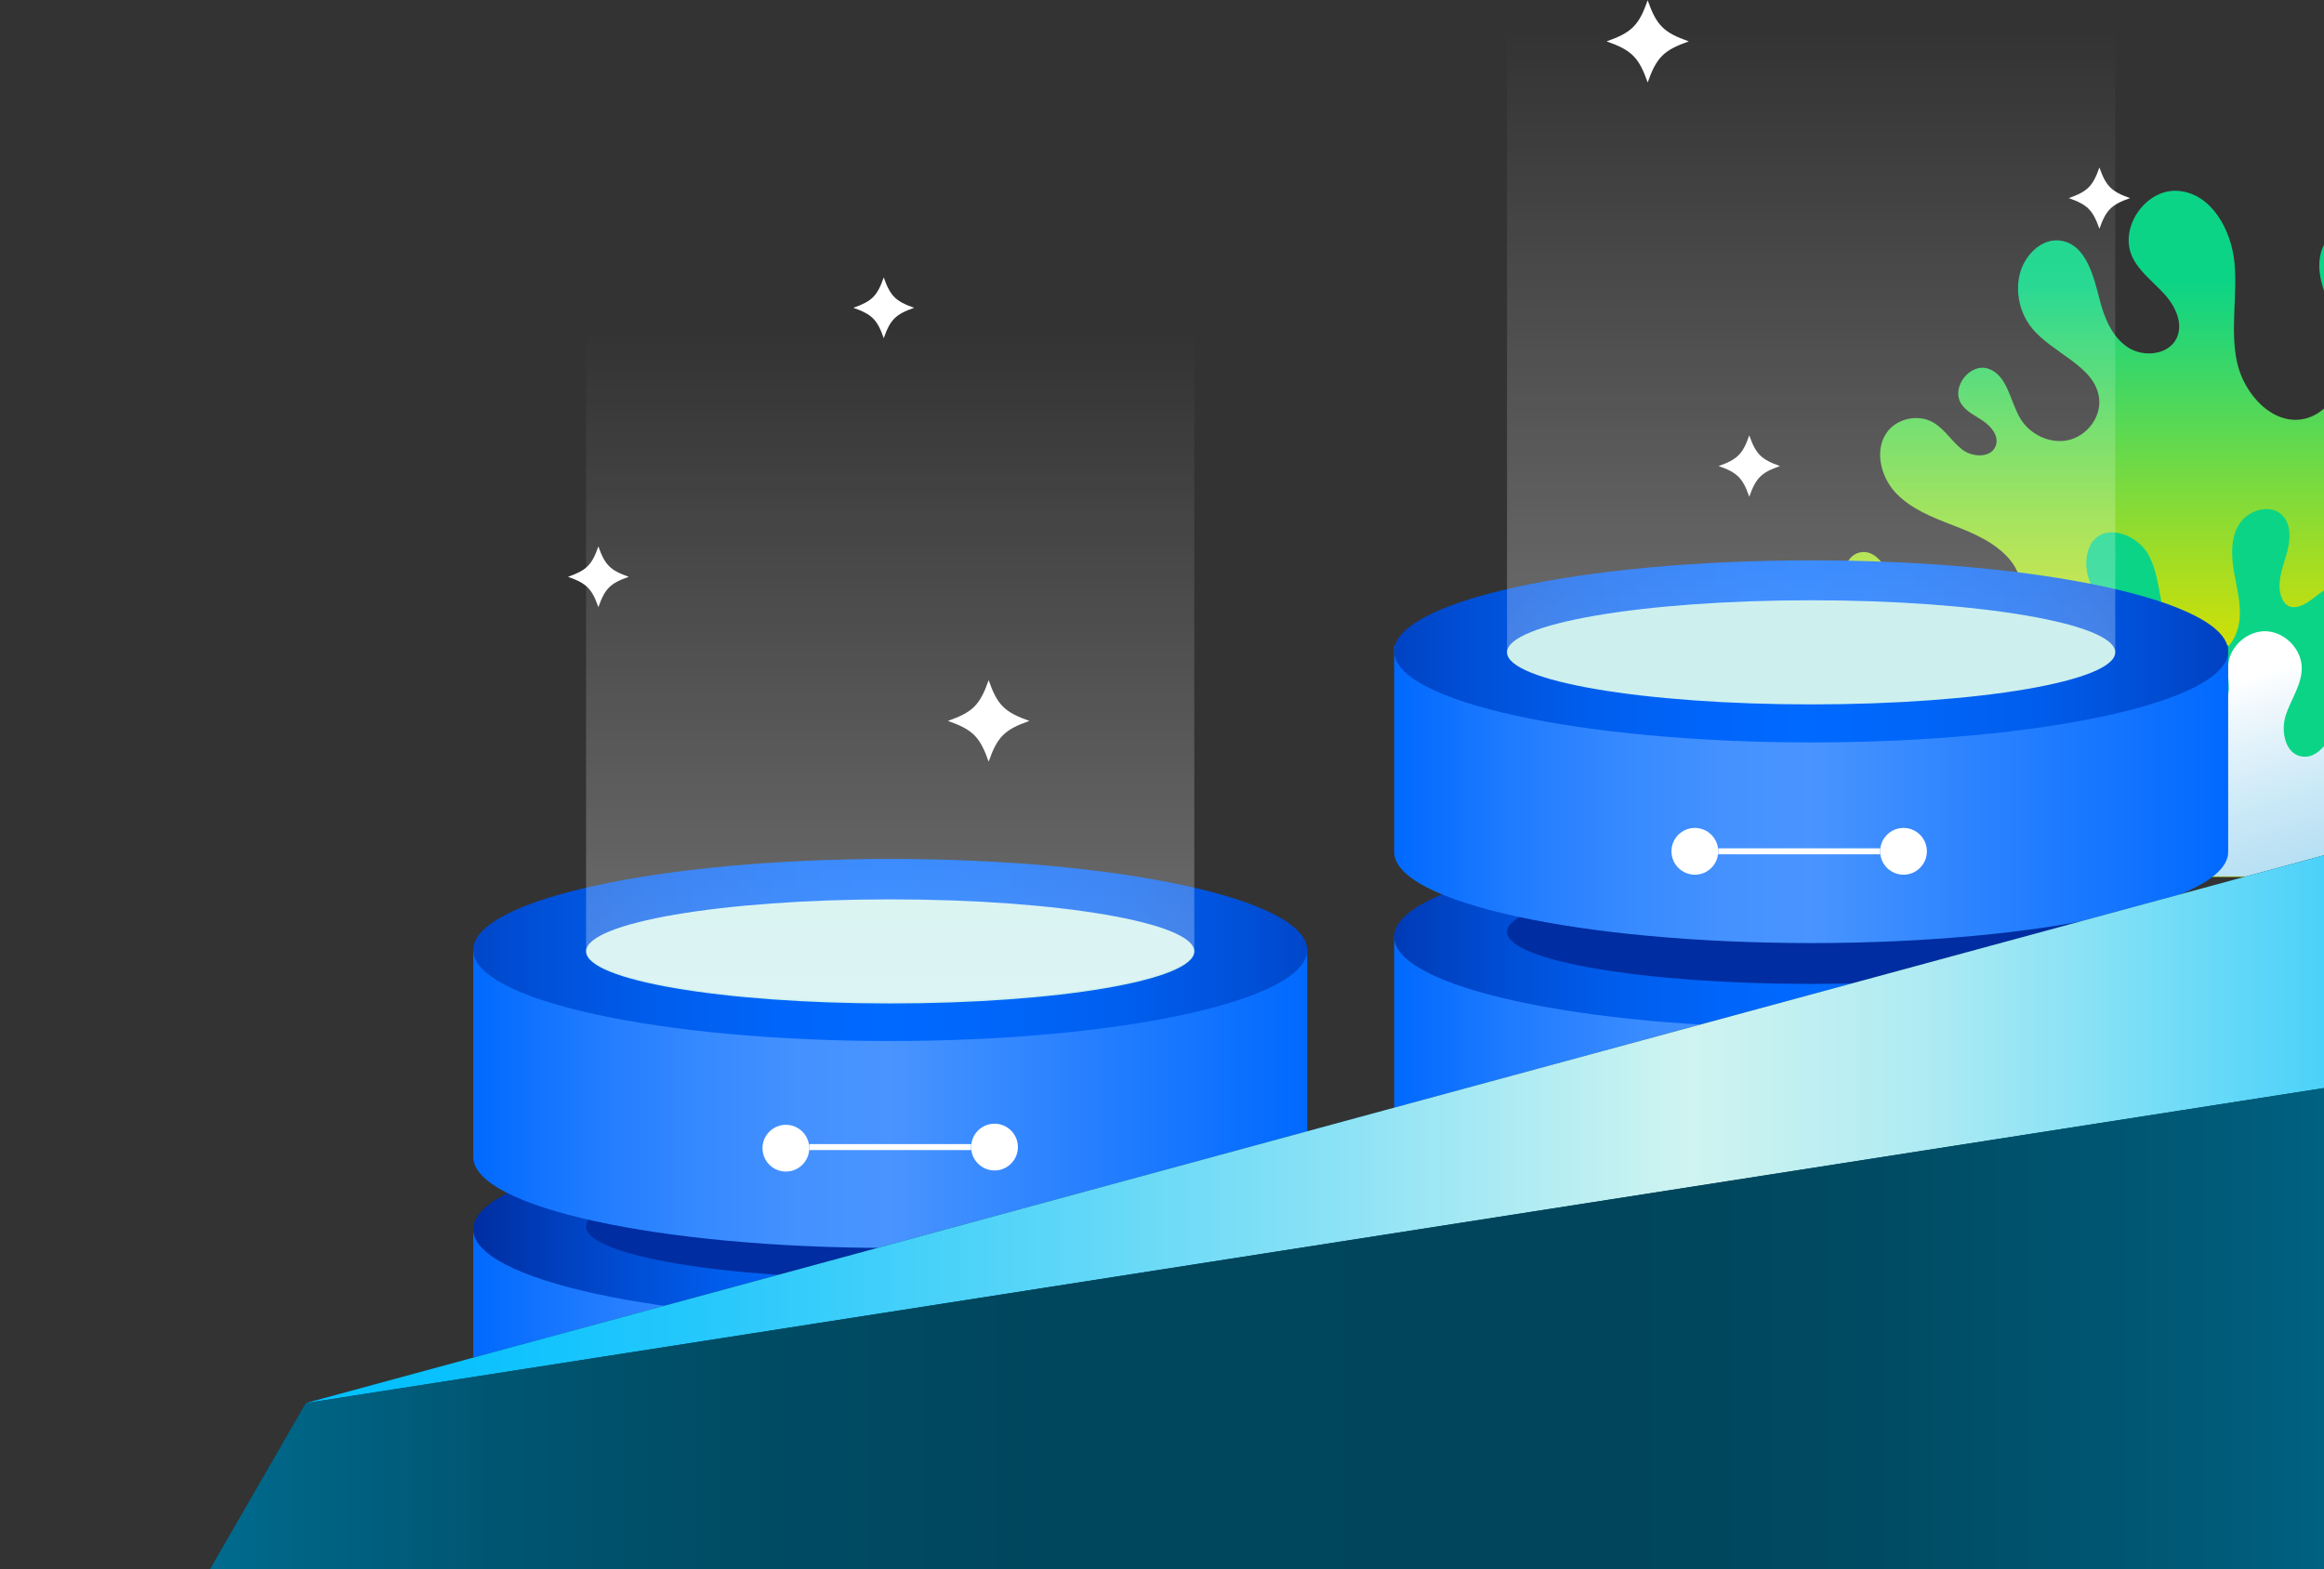 <svg fill="none" height="262" viewBox="0 0 388 262" width="388" xmlns="http://www.w3.org/2000/svg" xmlns:xlink="http://www.w3.org/1999/xlink"><rect x="0" y="0" width="388" height="262" fill="#333333" stroke="none"/><linearGradient id="a" gradientUnits="userSpaceOnUse" x1="375.675" x2="375.675" y1="155.079" y2="9.406"><stop offset=".315" stop-color="#d5e003"/><stop offset=".741" stop-color="#0cd486"/></linearGradient><linearGradient id="b" gradientUnits="userSpaceOnUse" x1="366.718" x2="382.416" y1="115.893" y2="164.07"><stop offset="0" stop-color="#fff"/><stop offset=".126" stop-color="#edf7fc"/><stop offset=".41" stop-color="#cbe9f7"/><stop offset=".645" stop-color="#b6dff3"/><stop offset=".798" stop-color="#aedcf2"/></linearGradient><linearGradient id="c"><stop offset="0" stop-color="#0069ff"/><stop offset=".5" stop-color="#4994ff"/><stop offset=".61" stop-color="#4491ff"/><stop offset=".73" stop-color="#3689ff"/><stop offset=".86" stop-color="#1f7bff"/><stop offset="1" stop-color="#0069ff"/></linearGradient><linearGradient id="d" gradientUnits="userSpaceOnUse" x1="372" x2="232.762" xlink:href="#c" y1="276.583" y2="276.583"/><linearGradient id="e"><stop offset="0" stop-color="#002da1"/><stop offset=".08" stop-color="#003dbb"/><stop offset=".19" stop-color="#0050d8"/><stop offset=".29" stop-color="#005eee"/><stop offset=".4" stop-color="#0066fa"/><stop offset=".5" stop-color="#0069ff"/><stop offset=".59" stop-color="#0065fa"/><stop offset=".7" stop-color="#005dec"/><stop offset=".81" stop-color="#004ed5"/><stop offset=".93" stop-color="#003ab5"/><stop offset="1" stop-color="#002da1"/></linearGradient><linearGradient id="f" gradientUnits="userSpaceOnUse" x1="372" x2="232.762" xlink:href="#e" y1="251.735" y2="251.735"/><linearGradient id="g" gradientUnits="userSpaceOnUse" x1="372" x2="232.762" xlink:href="#c" y1="228.926" y2="228.926"/><linearGradient id="h" gradientUnits="userSpaceOnUse" x1="372" x2="371.541" xlink:href="#e" y1="204.079" y2="204.079"/><linearGradient id="i" gradientUnits="userSpaceOnUse" x1="384.155" x2="220.3" xlink:href="#e" y1="204.297" y2="204.297"/><linearGradient id="j" gradientUnits="userSpaceOnUse" x1="372" x2="232.762" xlink:href="#c" y1="181.265" y2="181.265"/><linearGradient id="k" gradientUnits="userSpaceOnUse" x1="384.155" x2="220.3" xlink:href="#e" y1="156.417" y2="156.417"/><linearGradient id="l" gradientUnits="userSpaceOnUse" x1="372" x2="232.762" xlink:href="#c" y1="132.616" y2="132.616"/><linearGradient id="m" gradientUnits="userSpaceOnUse" x1="218.242" x2="79.005" xlink:href="#c" y1="276.754" y2="276.754"/><linearGradient id="n" gradientUnits="userSpaceOnUse" x1="390.382" x2="210.312" xlink:href="#e" y1="108.761" y2="108.761"/><linearGradient id="o"><stop offset="0" stop-color="#fff"/><stop offset="1" stop-color="#fff" stop-opacity="0"/></linearGradient><linearGradient id="p" gradientUnits="userSpaceOnUse" x1="302.381" x2="302.381" xlink:href="#o" y1="117.202" y2="5.018"/><linearGradient id="q" gradientUnits="userSpaceOnUse" x1="218.242" x2="79" xlink:href="#e" y1="251.906" y2="251.906"/><linearGradient id="r" gradientUnits="userSpaceOnUse" x1="218.242" x2="79.005" xlink:href="#c" y1="230.107" y2="230.107"/><linearGradient id="s" gradientUnits="userSpaceOnUse" x1="218.242" x2="79" xlink:href="#e" y1="205.26" y2="205.26"/><linearGradient id="t" gradientUnits="userSpaceOnUse" x1="218.242" x2="79.005" xlink:href="#c" y1="183.521" y2="183.521"/><linearGradient id="u" gradientUnits="userSpaceOnUse" x1="244.743" x2="50.787" xlink:href="#e" y1="158.618" y2="158.618"/><linearGradient id="v" gradientUnits="userSpaceOnUse" x1="148.623" x2="148.623" xlink:href="#o" y1="167.306" y2="55.122"/><linearGradient id="w" gradientUnits="userSpaceOnUse" x1="61.458" x2="674.302" y1="182.503" y2="386.558"><stop offset=".61" stop-color="#00455b"/><stop offset=".7" stop-color="#00465d"/><stop offset=".76" stop-color="#004d66"/><stop offset=".81" stop-color="#005874"/><stop offset=".85" stop-color="#006789"/><stop offset=".89" stop-color="#007ba4"/><stop offset=".93" stop-color="#0093c4"/><stop offset=".97" stop-color="#00b0ea"/><stop offset=".98" stop-color="#00bfff"/></linearGradient><linearGradient id="x" gradientUnits="userSpaceOnUse" x1="51.069" x2="436.383" y1="185.803" y2="185.803"><stop offset="0" stop-color="#00bfff"/><stop offset=".06" stop-color="#09c1fe"/><stop offset=".16" stop-color="#22c7fc"/><stop offset=".28" stop-color="#4bd2f9"/><stop offset=".43" stop-color="#84e0f6"/><stop offset=".59" stop-color="#cbf3f1"/><stop offset=".6" stop-color="#cff4f1"/><stop offset=".63" stop-color="#c6f1f1"/><stop offset=".7" stop-color="#afebf3"/><stop offset=".77" stop-color="#89e2f5"/><stop offset=".86" stop-color="#54d4f9"/><stop offset=".96" stop-color="#12c3fd"/><stop offset=".98" stop-color="#00bfff"/></linearGradient><linearGradient id="y" gradientUnits="userSpaceOnUse" x1="-61.392" x2="619.537" y1="248.392" y2="248.392"><stop offset="0" stop-color="#00bfff"/><stop offset=".03" stop-color="#00a9e2"/><stop offset=".07" stop-color="#008ebe"/><stop offset=".11" stop-color="#00779f"/><stop offset=".16" stop-color="#006586"/><stop offset=".21" stop-color="#005672"/><stop offset=".27" stop-color="#004c65"/><stop offset=".35" stop-color="#00465d"/><stop offset=".49" stop-color="#00455b"/><stop offset=".55" stop-color="#004b63"/><stop offset=".64" stop-color="#005c7a"/><stop offset=".75" stop-color="#0078a0"/><stop offset=".89" stop-color="#009fd4"/><stop offset=".98" stop-color="#00bfff"/></linearGradient><clipPath id="z"><path d="m0 0h293v307.004h-293z" transform="matrix(-1 0 0 1 372 .048)"/></clipPath><path d="m404.605 146.332c.09-4.211 3.44-9.055 7.514-10.006 4.073-.996 8.328-.271 12.538.091 4.164.317 8.691.181 12.131-2.173 1.991-1.358 3.53-3.848 2.715-6.112-.905-2.399-4.073-3.169-6.563-2.58-2.489.588-4.707 2.128-7.152 2.942-2.444.815-5.567.725-7.106-1.358-1.449-1.946-.77-4.844.905-6.609 1.63-1.766 4.029-2.626 6.337-3.351 8.148-2.444 17.834-4.346 21.637-11.951 1.176-2.4 1.493-5.524-.317-7.516-2.128-2.309-6.066-1.72-8.51.226-2.444 1.947-3.983 4.753-5.93 7.198-1.493 1.856-3.757 3.622-5.975 2.852-2.67-.905-2.987-4.708-1.901-7.334 1.177-2.807 3.259-5.07 4.979-7.56 1.72-2.49 3.169-5.433 2.716-8.466-.452-2.988-3.53-5.704-6.427-4.754-3.169 1.041-3.802 5.116-4.708 8.33-.905 3.124-2.716 6.157-5.567 7.651-2.852 1.539-6.88 1.132-8.827-1.494-1.81-2.399-1.358-5.885 0-8.556 1.358-2.671 3.576-4.799 5.387-7.198 1.629-2.173 2.942-4.572 3.892-7.108 1.041-2.807 1.63-5.976.498-8.737-1.131-2.762-4.481-4.754-7.197-3.531-2.127.951-3.168 3.441-3.44 5.795-.271 2.354.045 4.708-.407 7.017-.498 2.58-1.992 4.98-4.119 6.61-1.856 1.403-4.934 1.992-6.247.045-.452-.679-.543-1.494-.588-2.309-.226-6.157 4.164-11.363 7.061-16.841 1.946-3.667 3.35-7.832 2.988-11.952-.363-4.165-2.716-8.285-6.564-9.96-3.847-1.63-9.007-.09-10.592 3.758-1.72 4.21.951 8.738 2.445 13.038 1.041 2.897 1.493 6.112.679 9.1-.815 2.988-3.078 5.659-6.066 6.383-5.341 1.268-10.23-4.12-11.361-9.507-1.132-5.387.09-11.001-.407-16.479-.498-5.478-3.803-11.544-9.28-12.042-5.431-.543-10.094 6.066-7.785 11.001 1.131 2.445 3.44 4.12 5.296 6.157 1.856 1.992 3.259 4.889 2.127 7.379-1.312 2.852-5.522 3.305-8.147 1.585-2.626-1.72-3.938-4.889-4.708-7.923-1.041-4.029-2.263-9.1-6.337-9.869-3.304-.634-6.337 2.445-7.061 5.75-.679 3.033.09 6.383 2.082 8.828 3.531 4.346 10.728 6.338 11.226 11.906.271 3.079-2.128 6.112-5.16 6.791-3.033.679-6.337-.905-7.967-3.531-1.765-2.897-2.127-7.244-5.341-8.375-3.078-1.087-6.337 3.079-4.572 5.84.86 1.358 2.444 1.992 3.757 2.943 1.313.905 2.535 2.445 2.037 3.984-.679 2.128-3.848 2.083-5.613.724-1.765-1.358-2.897-3.395-4.843-4.527-2.399-1.403-5.794-.77-7.559 1.403-2.354 2.943-1.313 7.515 1.222 10.277 2.58 2.762 6.201 4.165 9.732 5.523 3.53 1.358 7.151 2.943 9.505 5.84 2.354 2.943 2.852 7.696.091 10.276-1.358 1.268-3.305 1.811-5.16 1.902-5.568.362-11.226-2.762-13.896-7.696-1.494-2.716-3.305-6.61-6.337-5.795-1.63.453-2.49 2.264-2.852 3.939-1.403 6.473 2.399 13.627 8.51 16.163 1.539.633 3.259 1.041 4.662 1.946 1.403.906 2.535 2.626 2.082 4.256-.589 2.173-3.531 2.761-5.613 1.947-2.082-.861-3.621-2.581-5.432-3.894-1.81-1.313-4.345-2.173-6.246-.951-.86.544-1.448 1.494-1.856 2.445-1.539 3.848-.09 8.557 2.988 11.318 3.078 2.762 7.513 3.758 11.632 3.169 2.716-.407 5.568-1.403 8.148-.453 2.535.906 4.119 3.577 4.572 6.248.407 2.671-.091 5.387-.634 8.013h74.279z" fill="url(#a)"/><path d="m394.239 146.332c-.407-2.536 1.63-4.482 3.893-5.705 2.263-1.177 4.843-1.675 7.061-2.852 2.263-1.222 4.255-3.576 3.802-6.066-.362-1.992-2.218-3.486-4.209-3.984-1.992-.498-4.074-.136-6.066.271-1.901.408-4.571.363-4.843-1.539-.091-.543.09-1.132.362-1.63 1.267-2.399 3.938-3.712 6.473-4.708s5.251-1.992 6.925-4.12c1.675-2.127 1.675-5.885-.724-7.107-.905-.453-1.992-.498-3.033-.408-3.983.317-7.649 2.264-11.089 4.256-.86.498-1.901 1.041-2.852.679-1.584-.589-1.448-3.033-.407-4.346 1.674-2.173 4.526-3.033 6.835-4.573 2.263-1.539 3.983-4.889 2.217-6.972-.679-.77-1.674-1.177-2.67-1.358-3.485-.543-6.835 1.494-9.641 3.667-1.313 1.042-3.124 2.128-4.482 1.177-.362-.271-.633-.679-.814-1.131-.951-2.218 0-4.753.679-7.062.724-2.309 1.041-5.161-.679-6.836-1.947-1.901-5.477-.86-7.016 1.358s-1.449 5.206-1.041 7.877c.452 2.671 1.222 5.343.995 8.059-.226 2.716-1.765 5.568-4.435 6.202-3.576.906-6.835-2.626-7.922-6.157-1.131-3.531-1.086-7.424-2.851-10.684-1.766-3.214-6.699-5.206-9.144-2.445-.633.679-.95 1.585-1.131 2.49-1.449 7.923 10.275 13.763 8.736 21.64-.951 4.799-7.786 7.199-11.497 3.984-2.988-2.58-3.667-7.56-7.243-9.281-3.621-1.765-8.464 2.083-7.604 6.022.634 2.852 3.44 4.663 6.156 5.885 2.67 1.222 5.658 2.264 7.378 4.618 1.765 2.354 1.267 6.564-1.584 7.334-1.313.317-2.716-.136-4.029.136-2.761.633-3.349 5.251-.769 6.519 2.625 1.313 6.11-.951 8.6.588 2.489 1.54 2.263 3.532.905 6.112h46.758z" fill="#0cd486"/><path d="m349.563 138.862c1.494 2.173 2.399 5.025 1.539 7.47h41.508c-1.403-2.853-2.128-6.112-1.132-9.1.77-2.4 2.535-4.301 4.074-6.293s2.987-4.255 2.987-6.745-2.036-5.161-4.526-4.89c-4.119.453-5.568 7.606-9.687 7.017-2.806-.407-3.575-4.21-2.715-6.881s2.715-5.116 2.67-7.968c-.045-3.078-2.761-5.885-5.839-6.066s-6.065 2.354-6.427 5.432c-.182 1.404.135 2.852.09 4.256-.045 1.403-.679 2.988-1.992 3.486-1.312.498-2.851-.272-3.666-1.404-.815-1.131-1.086-2.58-1.358-3.983-.498-2.536-1.041-5.071-2.308-7.289-1.268-2.219-3.395-4.12-5.93-4.437-3.214-.453-6.428 1.856-7.469 4.889-1.086 3.034-.181 6.565 1.902 9.055 1.493 1.811 3.53 3.078 5.295 4.572 1.811 1.494 3.441 3.441 3.803 5.75s-1.177 5.025-3.531 5.206c-2.625.226-4.436-2.49-5.477-4.889-1.041-2.4-2.263-5.252-4.798-5.84-2.716-.634-5.432 1.992-5.658 4.798-.272 2.807 1.222 5.478 3.078 7.606 1.765 2.083 3.983 3.939 5.567 6.248z" fill="url(#b)"/><g clip-path="url(#z)"><path d="m372 251.735v34.496c0 8.399-31.17 15.204-69.619 15.204s-69.619-6.805-69.619-15.199v-34.496h139.238z" fill="url(#d)"/><path d="m302.381 266.935c-38.449 0-69.619-6.805-69.619-15.2 0-8.394 31.17-15.2 69.619-15.2 38.45 0 69.619 6.806 69.619 15.2 0 8.395-31.169 15.2-69.619 15.2z" fill="url(#f)"/><path d="m302.381 259.955c-28.041 0-50.773-3.892-50.773-8.693s22.732-8.693 50.773-8.693 50.774 3.892 50.774 8.693-22.733 8.693-50.774 8.693z" fill="#002da1"/><path d="m372 204.079v34.495c0 8.395-31.17 15.2-69.619 15.2s-69.619-6.805-69.619-15.2v-34.495z" fill="url(#g)"/><path d="m302.381 219.278c-38.449 0-69.619-6.805-69.619-15.199 0-8.395 31.17-15.2 69.619-15.2 38.45 0 69.619 6.805 69.619 15.2 0 8.394-31.169 15.199-69.619 15.199z" fill="url(#h)"/><path d="m302.381 219.497c-38.449 0-69.619-6.805-69.619-15.2 0-8.394 31.17-15.2 69.619-15.2 38.45 0 69.619 6.806 69.619 15.2 0 8.395-31.169 15.2-69.619 15.2z" fill="url(#i)"/><path d="m302.381 212.129c-28.041 0-50.773-3.892-50.773-8.693s22.732-8.693 50.773-8.693 50.774 3.892 50.774 8.693-22.733 8.693-50.774 8.693z" fill="#002da1"/><path d="m302.381 212.946c-28.041 0-50.773-3.892-50.773-8.693 0-4.8 22.732-8.692 50.773-8.692s50.774 3.892 50.774 8.692c0 4.801-22.733 8.693-50.774 8.693z" fill="#002da1"/><path d="m372 156.417v34.496c0 8.394-31.17 15.2-69.619 15.2s-69.619-6.806-69.619-15.2v-34.496z" fill="url(#j)"/><path d="m302.381 171.617c-38.449 0-69.619-6.805-69.619-15.2 0-8.394 31.17-15.199 69.619-15.199 38.45 0 69.619 6.805 69.619 15.199 0 8.395-31.169 15.2-69.619 15.2z" fill="url(#k)"/><path d="m302.381 164.284c-28.041 0-50.773-3.892-50.773-8.693s22.732-8.693 50.773-8.693 50.774 3.892 50.774 8.693-22.733 8.693-50.774 8.693z" fill="#002da1"/><path d="m372 107.768v34.496c0 8.394-31.17 15.2-69.619 15.2s-69.619-6.806-69.619-15.2v-34.496z" fill="url(#l)"/><path d="m302.381 116.664c-28.041 0-50.773-3.892-50.773-8.693s22.732-8.693 50.773-8.693 50.774 3.892 50.774 8.693-22.733 8.693-50.774 8.693z" fill="#cdf0ee"/><path d="m218.242 251.906v34.496c0 8.394-31.17 15.2-69.618 15.2-38.449 0-69.619-6.806-69.619-15.2v-34.496z" fill="url(#m)"/><path d="m302.381 123.961c-38.449 0-69.619-6.806-69.619-15.2 0-8.395 31.17-15.2 69.619-15.2 38.45 0 69.619 6.805 69.619 15.2 0 8.394-31.169 15.2-69.619 15.2z" fill="url(#n)"/><path d="m353.15 5.018v103.492c0 4.798-22.73 8.692-50.774 8.692-28.043 0-50.773-3.894-50.773-8.692v-103.492z" fill="url(#p)" opacity=".3"/><path d="m148.624 267.106c-38.45 0-69.619-6.805-69.619-15.2s31.169-15.2 69.619-15.2c38.449 0 69.618 6.805 69.618 15.2s-31.169 15.2-69.618 15.2z" fill="url(#q)"/><path d="m148.624 259.671c-28.042 0-50.774-3.892-50.774-8.693 0-4.8 22.732-8.692 50.774-8.692 28.041 0 50.773 3.892 50.773 8.692 0 4.801-22.732 8.693-50.773 8.693z" fill="#002da1"/><path d="m218.242 205.26v34.495c0 8.395-31.17 15.2-69.618 15.2-38.449 0-69.619-6.805-69.619-15.2v-34.495z" fill="url(#r)"/><path d="m148.624 220.46c-38.45 0-69.619-6.806-69.619-15.2 0-8.395 31.169-15.2 69.619-15.2 38.449 0 69.618 6.805 69.618 15.2 0 8.394-31.169 15.2-69.618 15.2z" fill="url(#s)"/><path d="m148.624 213.475c-28.042 0-50.774-3.892-50.774-8.693s22.732-8.693 50.774-8.693c28.041 0 50.773 3.892 50.773 8.693s-22.732 8.693-50.773 8.693z" fill="#002da1"/><path d="m218.242 158.673v34.496c0 8.394-31.17 15.2-69.618 15.2-38.449 0-69.619-6.806-69.619-15.2v-34.496z" fill="url(#t)"/><path d="m148.624 173.818c-38.45 0-69.619-6.805-69.619-15.2s31.169-15.2 69.619-15.2c38.449 0 69.618 6.805 69.618 15.2s-31.169 15.2-69.618 15.2z" fill="url(#u)"/><path d="m148.624 167.552c-28.042 0-50.774-3.892-50.774-8.693 0-4.8 22.732-8.692 50.774-8.692 28.041 0 50.773 3.892 50.773 8.692 0 4.801-22.732 8.693-50.773 8.693z" fill="#cdf0ee"/><path d="m302.375 117.614c-28.041 0-50.773-3.892-50.773-8.693s22.732-8.693 50.773-8.693c28.042 0 50.774 3.892 50.774 8.693s-22.732 8.693-50.774 8.693z" fill="#cdf0ee"/><path d="m199.392 55.122v103.491c0 4.799-22.73 8.693-50.773 8.693s-50.773-3.894-50.773-8.693v-103.491h101.543z" fill="url(#v)" opacity=".3"/><g fill="#fff"><path d="m158.257 120.37c4.156 1.461 5.341 2.646 6.801 6.801 1.46-4.155 2.645-5.34 6.801-6.801-4.156-1.46-5.341-2.645-6.801-6.8-1.46 4.155-2.645 5.34-6.801 6.8z"/><path d="m142.47 51.393c3.1 1.088 3.986 1.975 5.075 5.074 1.088-3.1 1.974-3.986 5.074-5.074-3.1-1.088-3.986-1.975-5.074-5.074-1.089 3.1-1.975 3.986-5.075 5.074z"/><path d="m286.929 77.815c3.127 1.097 4.023 1.993 5.12 5.12 1.098-3.127 1.993-4.023 5.12-5.12-3.127-1.097-4.022-1.993-5.12-5.12-1.097 3.127-1.993 4.023-5.12 5.12z"/><path d="m94.829 96.308c3.099 1.088 3.986 1.975 5.074 5.074 1.088-3.099 1.974-3.986 5.074-5.074-3.1-1.088-3.986-1.975-5.074-5.074-1.088 3.1-1.975 3.986-5.074 5.074z"/><path d="m268.226 6.908c4.192 1.474 5.386 2.668 6.86 6.861 1.474-4.193 2.668-5.386 6.861-6.861-4.193-1.474-5.387-2.668-6.861-6.861-1.474 4.193-2.668 5.387-6.86 6.861z"/><path d="m345.385 33.079c3.127 1.097 4.022 1.993 5.12 5.12 1.097-3.127 1.993-4.023 5.12-5.12-3.127-1.098-4.023-1.993-5.12-5.12-1.098 3.127-1.993 4.023-5.12 5.12z"/><path d="m166.041 195.433c-2.156 0-3.903-1.748-3.903-3.904 0-2.155 1.747-3.903 3.903-3.903s3.903 1.748 3.903 3.903c0 2.156-1.747 3.904-3.903 3.904z"/><path d="m131.206 195.616c-2.155 0-3.903-1.747-3.903-3.903s1.748-3.903 3.903-3.903c2.156 0 3.903 1.747 3.903 3.903s-1.747 3.903-3.903 3.903z"/></g><path d="m162.133 191.529h-27.024" stroke="#fff" stroke-miterlimit="10"/><path d="m166.041 242.281c-2.156 0-3.903-1.747-3.903-3.903s1.747-3.903 3.903-3.903 3.903 1.747 3.903 3.903-1.747 3.903-3.903 3.903z" fill="#fff"/><path d="m131.206 242.281c-2.155 0-3.903-1.747-3.903-3.903s1.748-3.903 3.903-3.903c2.156 0 3.903 1.747 3.903 3.903s-1.747 3.903-3.903 3.903z" fill="#fff"/><path d="m162.133 238.378h-27.024" stroke="#fff" stroke-miterlimit="10"/><path d="m317.796 146.048c-2.155 0-3.903-1.747-3.903-3.903s1.748-3.903 3.903-3.903c2.156 0 3.903 1.747 3.903 3.903s-1.747 3.903-3.903 3.903z" fill="#fff"/><path d="m317.796 240.443c-2.155 0-3.903-1.747-3.903-3.903s1.748-3.903 3.903-3.903c2.156 0 3.903 1.747 3.903 3.903s-1.747 3.903-3.903 3.903z" fill="#fff"/><path d="m282.962 240.443c-2.156 0-3.904-1.747-3.904-3.903s1.748-3.903 3.904-3.903c2.155 0 3.903 1.747 3.903 3.903s-1.748 3.903-3.903 3.903z" fill="#fff"/><path d="m313.888 236.54h-27.023" stroke="#fff" stroke-miterlimit="10"/><path d="m282.962 146.048c-2.156 0-3.904-1.747-3.904-3.903s1.748-3.903 3.904-3.903c2.155 0 3.903 1.747 3.903 3.903s-1.748 3.903-3.903 3.903z" fill="#fff"/><path d="m313.889 142.145h-27.024" stroke="#fff" stroke-miterlimit="10"/><path d="m317.796 192.713c-2.155 0-3.903-1.747-3.903-3.903s1.748-3.903 3.903-3.903c2.156 0 3.903 1.747 3.903 3.903s-1.747 3.903-3.903 3.903z" fill="#fff"/><path d="m282.962 192.713c-2.156 0-3.904-1.747-3.904-3.903s1.748-3.903 3.904-3.903c2.155 0 3.903 1.747 3.903 3.903s-1.748 3.903-3.903 3.903z" fill="#fff"/><path d="m313.888 188.81h-27.023" stroke="#fff" stroke-miterlimit="10"/></g><path d="m568.574 196.782-160.426-59.446-357.079 96.933-50.986 88.395h408.065 237.852z" fill="url(#w)"/><path d="m408.148 137.336 28.235 36.785-385.314 60.148z" fill="url(#x)"/><path d="m436.383 174.121-60.895 148.543h-375.405l50.986-88.395z" fill="url(#y)"/></svg>